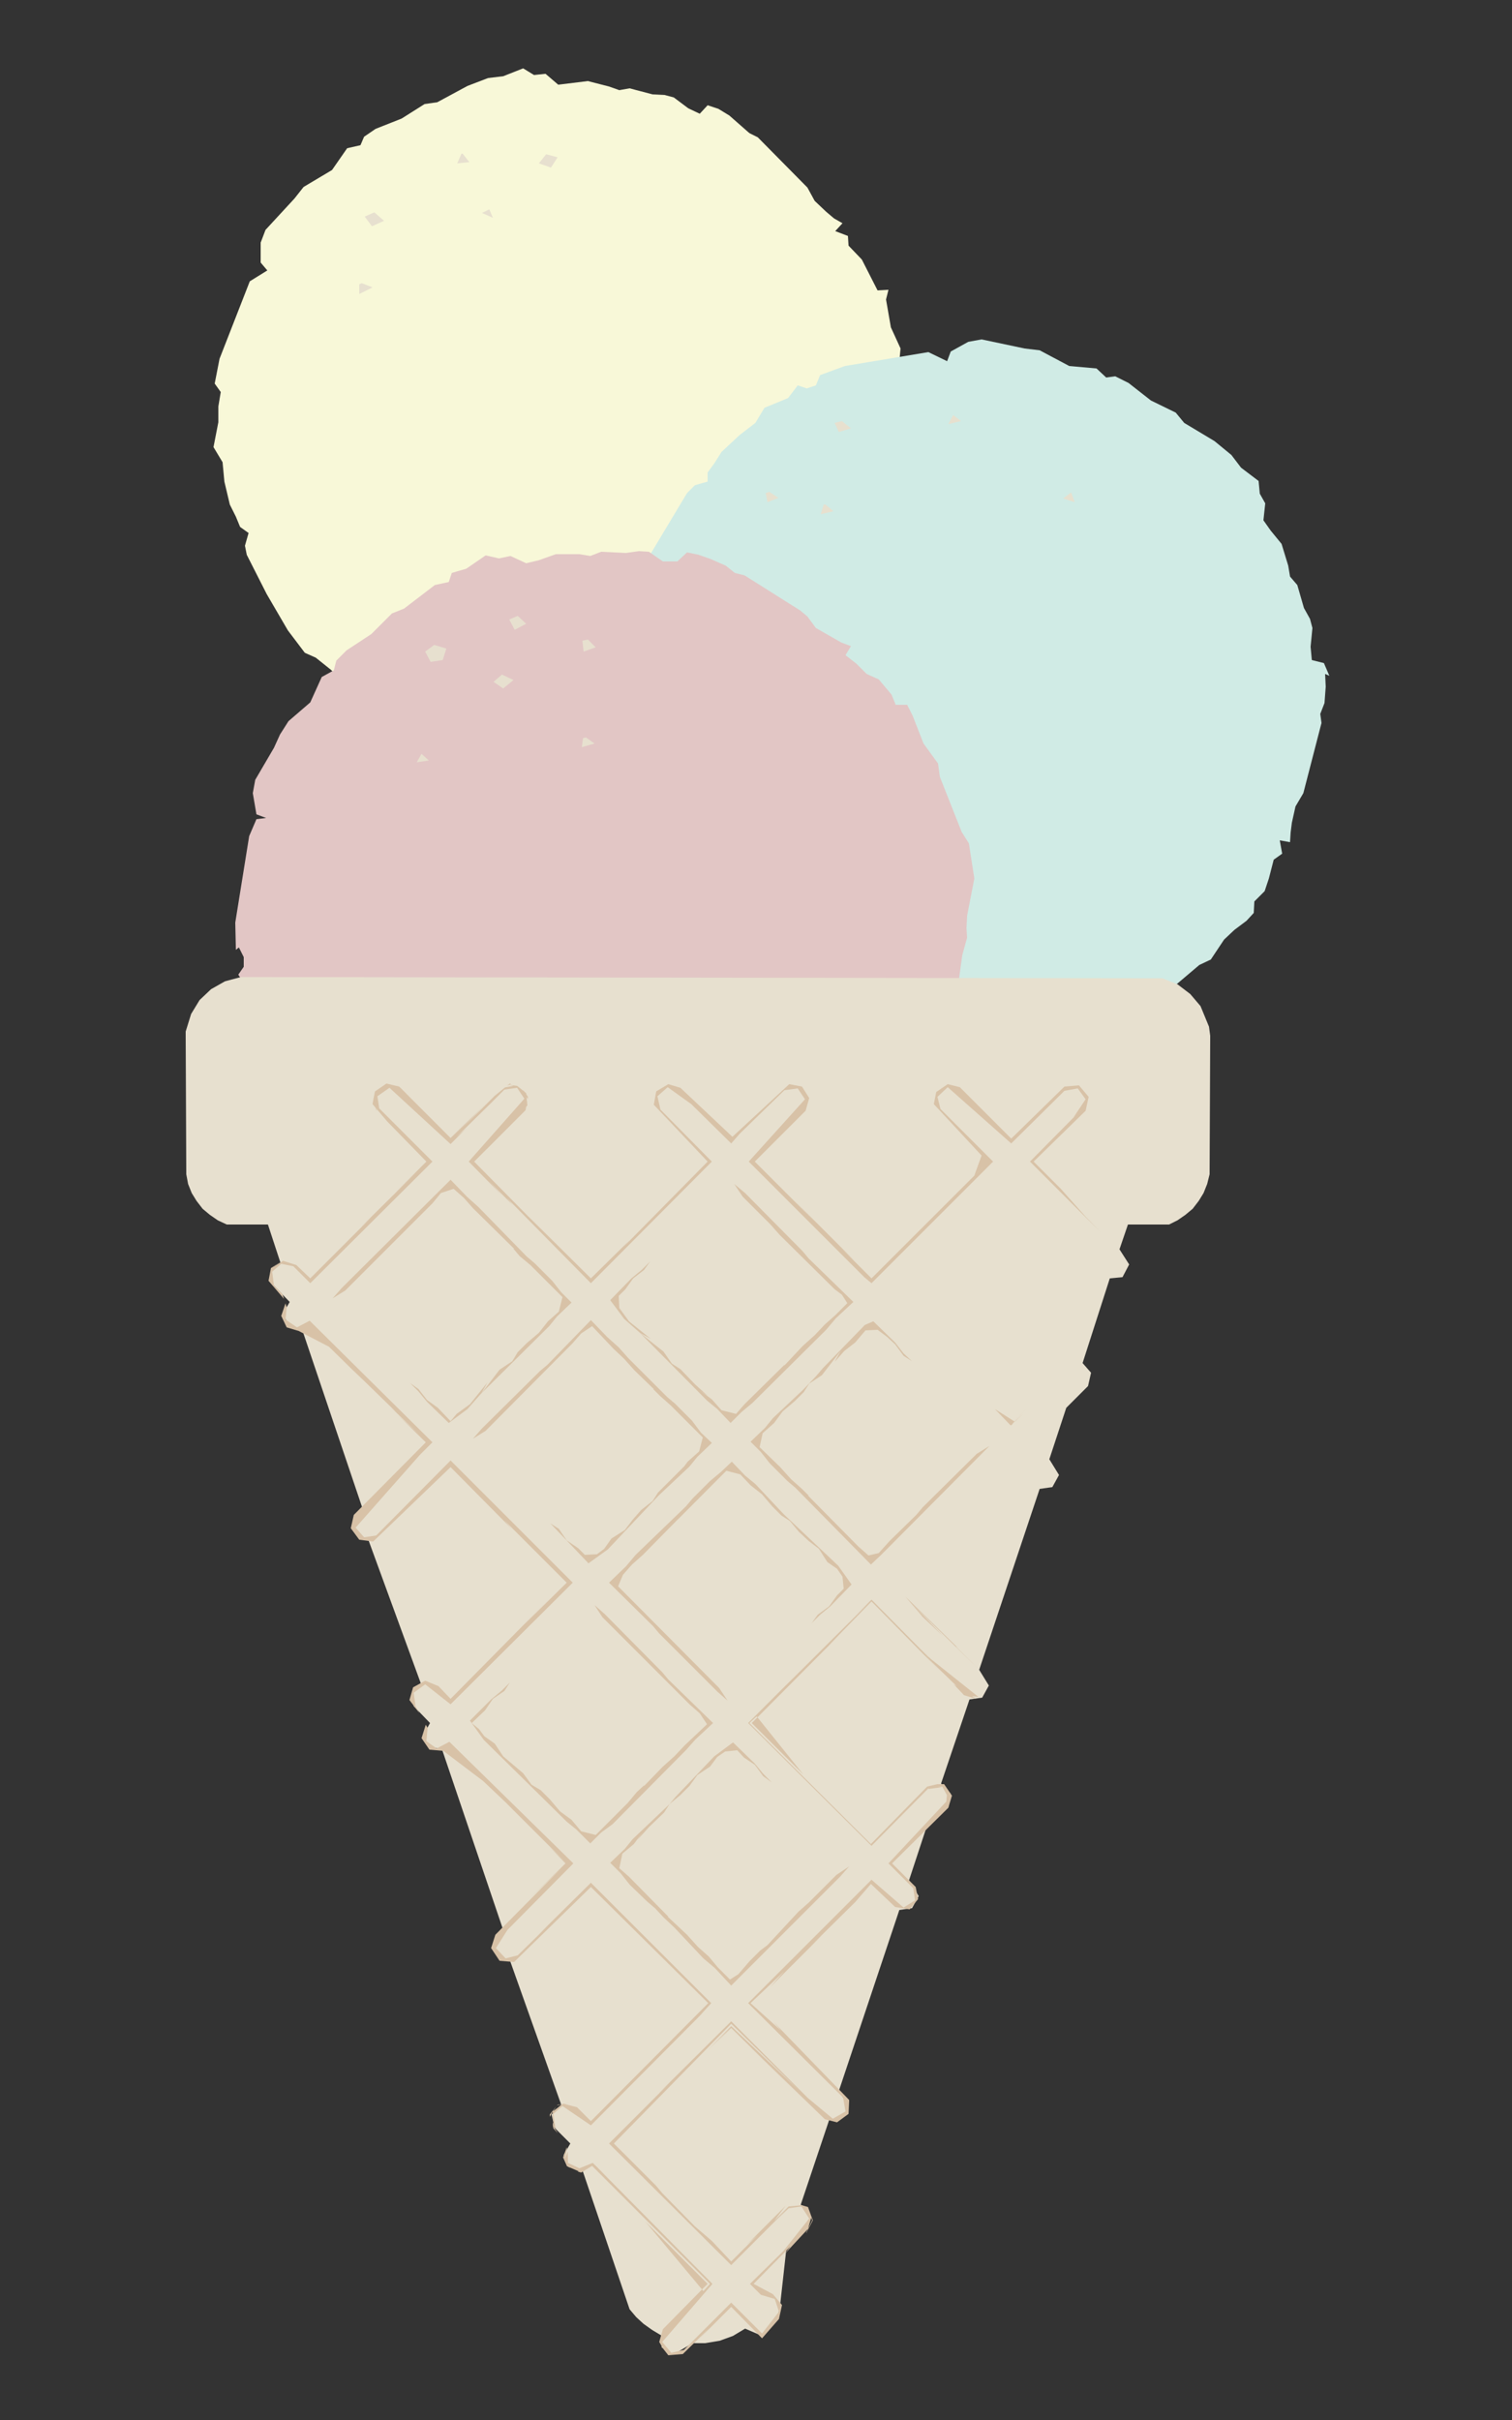 <?xml version="1.0" encoding="utf-8"?>
<!-- Generator: Adobe Illustrator 17.0.0, SVG Export Plug-In . SVG Version: 6.00 Build 0)  -->
<!DOCTYPE svg PUBLIC "-//W3C//DTD SVG 1.1//EN" "http://www.w3.org/Graphics/SVG/1.1/DTD/svg11.dtd">
<svg version="1.1" id="Layer_1" xmlns="http://www.w3.org/2000/svg" xmlns:xlink="http://www.w3.org/1999/xlink" x="0px" y="0px"
	 width="250px" height="400px" viewBox="0 0 250 400" enable-background="new 0 0 250 400" xml:space="preserve">
<rect x="0" y="0" width="250" height="400" fill="#333333" stroke="none"/>
<polygon fill="#F8F8D8" points="150.3,68.8 148.7,59.7 148.9,57.6 147.3,54.1 146.5,49.5 146.9,47.9 145.1,48 142.5,42.9 
	140.3,40.6 140.2,39 138.1,38.2 139.3,36.9 137.9,36.1 136.6,35 134.7,33.2 133.5,31 125.3,22.7 123.9,22 120.6,19.1 118.8,18 
	117,17.4 115.7,18.8 113.8,17.9 111.4,16.1 109.9,15.7 107.9,15.6 104.1,14.6 102.4,14.9 100.7,14.3 97.2,13.4 92.3,14 90.2,12.2 
	88.3,12.4 86.5,11.3 83.2,12.6 80.7,12.9 77.3,14.2 72.3,16.9 70.2,17.2 66.4,19.6 62.1,21.3 60.2,22.6 59.6,24 57.4,24.5 
	54.9,28.1 50.2,30.9 48.7,32.8 43.9,38 43.1,40.1 43.1,43.4 44.2,44.7 41.3,46.5 36.3,59.3 35.5,63.4 36.5,64.8 36.1,67.2 
	36.1,69.8 35.3,73.9 36.8,76.4 37.1,79.6 38,83.4 39,85.4 39.7,87.1 41.1,88.1 40.5,90.2 40.8,91.7 44.1,98.2 47.6,104.2 
	50.4,107.9 52.2,108.7 54.7,110.7 56.8,112.7 71.7,122.4 75.4,123.1 78.6,123.3 78.4,120.7 86.9,122.3 92.5,122.6 98,122.3 
	103.3,121.5 108.6,120.1 113.6,118.2 118.4,115.9 124.9,111.6 125.8,113.3 128.3,112.5 126.7,112.9 127.8,111.6 128.2,109.5 
	134.9,101.7 135.6,104.3 134.1,106.3 132.6,106.1 132.6,109.1 131,111 132.8,109.9 134.1,108.4 136.3,106.7 137.7,105.2 
	137.9,101.9 142.5,98.7 143.5,96.6 144.4,93.2 146.3,87.7 147.7,85.2 147.9,83.7 148.4,81.9 149.8,78.9 150.5,77 151.1,74.5 
	151.1,70.2 151.2,70 "/>
<polygon fill="#D0EBE5" points="219.8,111.7 218.9,109.6 216.9,109.1 216.7,106.9 217,103.8 216.6,102.3 215.6,100.5 214.5,96.7 
	213.3,95.3 213,93.5 211.9,89.9 210.1,87.7 208.9,86 209.2,83.2 208.3,81.6 208.1,79.5 205.2,77.3 203.6,75.2 200.8,72.9 
	195.8,69.9 194.4,68.2 190.3,66.2 186.6,63.3 184.4,62.2 182.9,62.4 181.3,60.9 176.8,60.5 171.9,57.9 169.4,57.6 162.3,56.1 
	160.1,56.5 157.2,58.1 156.6,59.7 153.5,58.2 139.7,60.5 135.6,62 134.9,63.7 133.4,64.2 131.9,63.7 130.3,65.8 126.4,67.4 
	124.9,69.9 122.3,71.9 119.3,74.7 118.1,76.6 117,78.1 117,79.6 114.9,80.2 113.6,81.5 106.1,94 106.2,96.2 104.4,98.4 104.6,100.5 
	103.5,106.6 102.8,124.8 104.1,128.3 105.7,131.3 107.7,129.7 110.8,138.1 113.5,143.2 116.6,147.8 120.2,152.1 124.1,156 
	128.4,159.4 133,162.4 137.8,164.9 140.1,165.9 139.2,168.1 141.2,169.2 140,168.1 141.7,168.4 143.7,167.6 154.1,169.5 
	152.2,171.4 149.7,171.1 149,169.7 146.4,171.2 143.9,170.9 145.8,171.8 147.9,172.2 150.5,173.2 152.5,173.5 155.7,172.1 
	157.9,173.2 160.8,174.4 163.1,174.2 172.4,172.1 175.4,172 178.6,170.8 181.9,170.5 185.5,169.8 190.3,167 191.1,165.6 
	198.3,159.5 200.2,158.6 202.4,155.3 204.1,153.7 206.1,152.2 207.3,150.9 207.4,149 209.1,147.3 209.8,145.2 210.6,142.1 
	212,141.1 211.6,138.9 213.3,139.2 213.4,137.6 213.6,136 214.2,133.3 215.5,131.1 218.5,119.5 218.3,118 219,116.2 219.2,113.5 
	219.1,111.4 "/>
<polygon fill="#E2C6C5" points="161.1,145.2 160.2,139.4 159,137.5 155.4,128.4 155.1,126.2 152.7,122.9 150.9,118.3 150,116.5 
	148.1,116.5 147.4,114.8 145.3,112.3 143.3,111.4 141.6,109.7 139.8,108.3 140.7,106.8 139.1,106.2 134.9,103.8 133.5,101.9 
	132.3,100.9 123.1,95.1 121.5,94.7 120,93.5 117.5,92.4 115.5,91.7 113.6,91.3 112,92.8 109.6,92.8 107.3,91.2 105.6,91.1 
	103.5,91.4 99.4,91.2 97.6,91.9 95.8,91.6 91.9,91.6 89.1,92.6 87,93.1 84.4,91.9 82.5,92.3 80.3,91.8 77.1,94 74.7,94.7 74.2,96.2 
	71.9,96.7 66.8,100.6 64.8,101.4 61.4,104.8 57.3,107.5 55.6,109.2 55.2,110.8 53.2,111.9 51.3,116.1 47.7,119.2 46.3,121.4 
	45.3,123.6 42.2,128.9 41.8,131.1 42.4,134.6 44,135.2 42.4,135.4 41.2,138.2 38.9,152.5 39,157 39.5,156.6 40.3,158.2 40.3,159.8 
	39.4,161.1 40.9,163.4 41.1,167.8 42.9,169.2 43.2,170.7 157.1,170.7 157.8,168.4 157.9,166.7 159.1,157.9 159.9,155 159.8,153.4 
	159.9,151.4 "/>
<polygon fill="#E7E0CF" points="90.3,25.5 89.1,27 91.1,27.7 92.2,26 "/>
<polygon fill="#E7E0CF" points="59.8,46.8 59.4,47 59.4,48.6 61.6,47.5 "/>
<polygon fill="#E7E0CF" points="61.9,35.1 60.3,35.8 61.5,37.4 63.5,36.5 "/>
<polygon fill="#E7E0CF" points="80.9,34.6 79.7,35.2 81.5,36 "/>
<polygon fill="#E7E0CF" points="76.5,25.4 76.3,25.4 75.6,27 77.6,26.8 "/>
<polygon fill="#E7E0CF" points="97.2,105.7 96.3,105.9 96.5,107.7 98.5,107 "/>
<polygon fill="#E7E0CF" points="139.2,69.6 138,69.9 138.7,71.4 140.7,70.8 "/>
<polygon fill="#E7E0CF" points="157.6,68.6 156.8,70.1 158.9,69.6 "/>
<polygon fill="#E7E0CF" points="177.1,81.4 175.8,82.4 177.7,83 "/>
<polygon fill="#E7E0CF" points="136.5,83.4 136.2,83.4 135.7,85 137.8,84.5 "/>
<polygon fill="#E7E0CF" points="127.2,81.3 126.6,81.5 126.9,83 128.7,82.3 "/>
<polygon fill="#E7E0CF" points="83,111.5 81.6,112.7 83.2,113.8 84.9,112.4 "/>
<polygon fill="#E7E0CF" points="96.9,121.9 96.4,122 96.2,123.5 98.3,122.9 "/>
<polygon fill="#E7E0CF" points="69.7,124.6 68.9,126 70.9,125.7 "/>
<polygon fill="#E7E0CF" points="71.8,106.6 70.3,107.7 71.2,109.4 73.2,109.1 73.8,107.2 "/>
<polygon fill="#E7E0CF" points="85.6,101.8 84.2,102.4 85.1,104.1 87,103.1 "/>
<polygon fill="#E7E0CF" points="199.9,169.7 198.5,166.3 196.8,164.3 194.7,162.7 192.2,161.7 39.8,161.5 37.2,162.2 34.9,163.5 
	33,165.3 31.6,167.6 30.7,170.5 30.8,194.1 31.1,195.7 31.7,197.2 32.5,198.5 33.5,199.8 34.7,200.8 36,201.7 37.5,202.4 
	44.3,202.4 46.4,208.8 44.9,210.1 45,212.2 47.9,215.2 46.8,217.1 47.7,219.1 49.9,219.6 60,249.5 58.5,251.4 59,253.6 60.9,254.5 
	69.6,278.3 68.1,279.7 68.4,282 71.1,284.8 70,286.8 70.8,288.6 73.1,289.2 83.2,319 81.7,321.2 82.2,323.2 84.3,324 92.8,347.9 
	91.2,349.5 91.7,351.7 94.3,354.3 93.2,356.2 94,358.2 96.3,358.7 104.1,381.7 105.2,383 106.4,384.1 107.8,385.1 109.3,386 
	109.4,388 111.3,389.2 114.5,387.3 116.6,387.3 119,386.9 121.2,386.1 123.2,384.9 126,386.1 128.6,383.1 129,380.9 130,371.9 
	133.6,368.3 134,366 132.4,364.4 137.1,350.4 139.2,350.2 140.3,348.1 138.7,345.6 148.7,315.7 150.8,315.4 151.9,313.4 
	150.3,310.8 153.1,302.3 156.8,298.7 157.2,296.5 155.6,294.8 160.3,280.9 162.4,280.6 163.5,278.6 161.9,276 171.9,246.1 
	174,245.8 175.1,243.8 173.5,241.2 176.3,232.7 179.9,229.1 180.4,226.9 179,225.3 183.5,211.3 185.6,211.1 186.7,209 185.1,206.5 
	186.5,202.4 193.3,202.4 194.7,201.7 196,200.8 197.2,199.8 198.2,198.5 199,197.2 199.6,195.7 200,194.1 200.1,171.2 "/>
<polygon fill="#D8C2A7" points="138.6,258.8 129.6,250.3 124.9,245.3 123.2,243.9 121,241.6 119.2,243.3 117.4,244.8 114.5,247.7 
	113.4,249 105.1,257 103.5,258.9 100.7,261.6 108,268.8 109,270 118.6,279.6 120.3,281.1 118.9,279 102.2,262.2 103,260.3 
	104.5,258.6 106.3,257 112.015,251.195 112,251.2 112.02,251.189 112.1,251.1 112.064,251.166 120.1,243.1 122.4,243.7 124.1,245.5 
	126,247 127.7,249 129.2,250.5 130.6,251.4 132.1,253.2 133.7,254.7 135.4,256 136.8,258.2 138.4,259.3 139.3,260.6 139.5,262.6 
	138.4,263.7 137.1,265.5 135.2,266.9 134.2,268.3 135.6,266.9 137.3,265.5 140.8,261.9 "/>
<polygon fill="#D8C2A7" points="115.9,236.8 114.4,234.8 111.6,232 110.3,230.9 103.9,224.5 102.3,222.7 100.4,221 97.7,218.2 
	90.5,225.6 89.3,226.6 79.7,236.1 78.2,237.8 80.3,236.5 94.6,222.1 96.1,220.4 97.9,219.2 101.4,222.9 103.2,224.6 104.9,226.5 
	108.1,229.6 108,229.6 109.1,230.7 110.9,232.3 116.2,237.6 115.6,239.9 113.7,241.6 113.14,242.36 108.8,246.7 107.9,248.1 
	106,249.6 104.6,251.2 103.3,252.9 101.1,254.3 99.9,256 98.7,256.9 96.7,257 95.6,255.9 93.7,254.6 92.4,252.7 91,251.8 
	97.3,258.4 100.5,256.1 108.9,247.2 114,242.4 115.3,240.8 117.7,238.5 "/>
<polygon fill="#D8C2A7" points="133.7,208 132.7,206.8 123.2,197.2 121.4,195.7 122.8,197.8 127.4,202.4 128.9,204.1 138,213.1 
	139.2,214 140.1,215.4 138.1,217.4 136.4,218.9 134.7,220.7 132.7,222.5 129.7,225.7 129.695,225.603 123.1,232.1 121.7,233.7 
	119.3,233.1 117.7,231.3 115.7,229.8 117,230.7 114.9,228.8 112.5,226.3 111.1,225.4 109.7,223.4 105.8,220.3 107.6,221.3 
	104,218.4 102.4,216.2 102.3,214.2 103.4,213.1 104.7,211.3 106.5,209.9 107.5,208.5 106.1,209.9 104.4,211.3 100.9,214.9 
	103.2,218 105.7,220.2 116.9,231.5 118.6,232.9 120.8,235.2 122.6,233.4 124.4,231.9 136.6,219.8 138.2,217.9 141.1,215.2 "/>
<polygon fill="#D8C2A7" points="92.8,213.6 91.3,211.7 88.4,208.8 87.1,207.7 79.1,199.5 77.2,197.8 74.5,195 56.5,212.9 55,214.6 
	57.1,213.3 71.5,198.9 72.9,197.2 75,196.5 76.7,198 78.2,199.7 85,206.4 84.9,206.4 85.9,207.6 87.7,209.1 93,214.4 92.4,216.8 
	90.6,218.4 89.1,220.3 87.1,222 85.6,223.5 84.7,225 82.6,226.4 79.6,230.3 80.6,228.5 77.7,232.1 75.5,233.7 74.5,234.9 
	72.4,232.7 70.6,231.4 69.2,229.6 67.8,228.6 69.2,230 70.6,231.7 74.2,235.2 77.3,232.9 79.5,230.4 90.8,219.2 92.1,217.6 
	94.5,215.3 "/>
<polygon fill="#D8C2A7" points="110.5,277.6 109.5,276.4 100,266.8 98.3,265.3 99.6,267.3 114,281.7 115.7,283.2 116.9,285 
	113.2,288.5 111.5,290.3 109.6,292 106.5,295.2 106.5,295.1 105.3,296.2 103.8,298 98.5,303.3 96.1,302.7 94.5,300.8 92.6,299.4 
	90.9,297.4 89.4,295.9 87.9,295 86.5,293.1 83.2,290.3 81.8,288.2 80.1,287 79.2,285.8 78,284.8 80.2,282.7 81.5,280.8 83.4,279.5 
	84.3,278.1 83,279.4 81.2,280.9 77.7,284.4 80,287.6 93.7,301.1 95.3,302.4 97.6,304.7 99.4,302.9 101.3,301.5 113.4,289.3 
	115,287.5 117.9,284.8 "/>
<polygon fill="#D8C2A7" points="138.3,309.9 133.7,314.5 132,316 126.9,321.5 125.7,322.4 123.9,324.2 122.1,326.3 120.7,327.2 
	118.7,325.2 117.2,323.4 115.4,321.8 113.6,319.8 110.4,316.8 110.5,316.8 104,310.2 102.4,308.8 102.9,306.4 104.8,304.8 
	106.3,302.8 105.4,304.1 107.3,302 109.8,299.6 110.7,298.2 104.6,304 103.3,305.6 100.9,307.9 102.6,309.6 104.1,311.5 107,314.3 
	108.3,315.4 109.7,316.9 111.5,318.6 116.3,323.7 118.2,325.3 120.9,328.2 138.9,310.2 140.4,308.5 "/>
<polygon fill="#D8C2A7" points="126.2,293.2 124.8,291.5 121.2,288 118.1,290.3 111.7,297 110.7,298.2 112.5,296.7 114,295.2 
	115.3,293.4 117.4,292 118.6,290.4 119.9,289.5 121.9,289.3 123,290.5 124.8,291.7 126.2,293.6 127.6,294.6 "/>
<polygon fill="#D8C2A7" points="161.5,240.3 152.6,249.1 151.5,250.4 147.1,254.7 145.3,256.7 143.6,257.1 141.9,255.6 133.6,247.2 
	133.7,247.2 132.6,246.1 130.8,244.5 129,242.5 125.6,239.2 126.1,236.9 128,235.2 129.4,233.3 131.4,231.6 132.9,230.1 
	133.8,228.7 135.9,227.3 139,223.3 138,225.1 139.6,223.3 141.4,221.9 143.1,219.9 145.1,219.8 146.7,221 148,222.2 149.4,224.1 
	150.8,225 149.4,223.7 148,221.9 144.4,218.4 143,219 136.1,226.1 134.9,227.5 132.8,229.7 127.8,234.4 126.5,236 124.1,238.3 
	125.8,240 127.3,241.9 130.2,244.8 131.5,245.9 144,258.6 145.7,257 163.6,239 "/>
<polygon fill="#D8C2A7" points="167.687,234.925 169.892,232.682 167.676,234.918 164.5,232.9 167.1,235.6 167.153,235.541 
	167.2,235.6 167.491,235.294 167.443,235.264 167.764,234.974 "/>
<polygon fill="#D8C2A7" points="168.024,234.742 168.748,233.985 168.016,234.749 167.764,234.974 167.785,234.989 167.491,235.294 
	167.5,235.3 167.785,234.989 167.8,235 169.3,233.6 "/>
<polygon fill="#D8C2A7" points="161.7,275.8 158,272.1 158.3,272.3 149.7,263.9 152.193,266.811 146.9,261.6 152.2,266.819 
	152.5,267.2 155.9,270.4 150.9,265.2 "/>
<polygon fill="#D8C2A7" points="181.9,203.6 179.4,201 175.4,196.5 170.9,192 179.5,183.6 180,181.3 178.4,179.4 176,179.6 
	167.2,188.2 158.7,179.7 156.7,179.2 154.8,180.5 154.4,182.5 162.3,191 161.1,194.3 162.73,192.685 144.1,211.3 139,206.2 
	141.3,208.4 131.4,198.5 134.9,202.1 124.8,192 133.2,183.6 133.8,181.5 132.6,179.6 130.5,179.2 121.1,187.9 112.5,179.8 
	110.5,179.2 108.5,180.4 108.1,182.6 117,192 103,206.2 104.127,204.968 97.7,211.3 87.201,200.894 93.3,207.1 78.4,192 
	79.242,191.164 79.2,191.2 80.574,189.829 80.372,190.039 86.9,183.5 86.995,182.953 87.2,182.7 87.143,182.212 87.183,182.014 
	87.133,182.103 87.058,181.274 87.248,181.675 87.3,181.3 87.023,180.892 87,180.7 86.716,180.455 86.49,180.136 86.608,180.367 
	85.75,179.674 85.854,179.698 85.716,179.647 85.52,179.492 85.156,179.437 85.154,179.437 85.152,179.437 84.205,179.312 
	84.503,179.188 84.3,179.1 84.045,179.299 84.027,179.3 84.042,179.302 83.844,179.46 84.173,179.325 84.901,179.482 
	83.502,179.736 81.794,181.128 76.338,186.563 79.7,183.1 74.6,188.1 80.444,182.258 74.5,188.1 66.4,180 68.9,182.4 66,179.6 
	63.9,179.1 62,180.4 61.754,181.606 61.7,181.4 61.752,181.616 61.6,182.5 62.115,183.116 62.2,183.5 62.301,183.599 62.187,183.2 
	64.02,185.359 70.5,192 65.457,197.033 69.1,193.5 59.6,202.9 61.4,201.2 51.3,211.3 49,209.1 46.8,208.4 44.9,209.6 46.8,208.3 
	44.8,209.6 44.4,211.7 46.966,214.703 46.707,213.919 45.3,212.5 45,210.2 46.5,208.9 48.5,209.3 51.3,212.1 71.5,192 62.7,183.2 
	62.4,181.2 64.4,179.8 74.5,189.1 77.1,186.5 75.4,188 81.1,182.4 78.868,184.656 83.4,180.1 85.5,179.8 86.7,181.6 77.5,192 
	83.1,197.7 80.8,195.2 84.8,199.2 83.8,198 97.7,212.1 117.7,192 109.2,183.4 108.7,181.2 110.4,179.7 114.3,182.5 120.9,189 
	122.3,187.4 129.7,180.2 131.9,179.9 133.1,181.7 123.8,192 142.9,211.1 144.1,212.1 164.2,192 155.5,183.3 155,181.3 156.7,179.7 
	167.2,189 176,180.3 178.2,179.9 179.5,181.7 177.5,184.7 178.8,183.4 170.3,192 "/>
<polygon fill="#D8C2A7" points="133.466,347.571 126.28,340.496 123.6,337.9 "/>
<polygon fill="#D8C2A7" points="161.774,280.478 153.911,274.217 151.9,272.2 153.768,274.103 153.4,273.8 144.1,264.4 141.7,266.8 
	143.9,264.7 129.416,279.101 131.3,277.2 123.7,284.8 144.1,305.1 153.5,295.6 153.599,295.591 153.163,296.012 153.5,295.7 
	155.8,295.4 154.978,295.399 155.8,295.3 156.567,296.706 156.465,297.777 146.9,308 151,312.1 151.3,314.1 149.4,315.3 
	144.1,310.7 123.7,331.1 139.4,346.7 139.8,349 137.7,350.2 133.6,346.8 134.038,347.243 120.9,334.1 108.8,346.1 110.7,344.3 
	100.7,354.3 120.9,374.4 130.2,365.1 128.8,366.6 130.4,365 132.5,364.7 133.8,366.7 129.5,372.1 124,377.5 125.8,379.3 128.1,380 
	128.8,382.1 126,385.7 120.9,380.6 113.1,388.4 111,388.9 109.5,387.1 117.8,377.5 98.8,358.3 100.661,360.066 98,357.5 95.8,358.4 
	93.9,357.5 93.878,355.631 93.4,356.9 93.743,355.038 93.691,354.947 93.1,356.6 93.741,358.052 95.676,358.89 95.538,358.943 
	96.1,359.1 97.9,358 117.4,377.5 116.3,378.7 116.074,378.421 109.6,385 109,387.1 109.691,388.269 110.5,389.3 112.9,389.1 
	117.3,384.8 115.5,386.7 120.9,381.3 126,386.5 128.8,383.3 129.3,381 127.8,379.2 124.6,377.5 130.7,371.3 129.7,372.6 
	133.6,368.4 134.13,366.582 134.3,367 133.3,369 133.3,369.1 134.4,367 134.185,366.432 134.2,366.4 134.151,366.34 133.6,364.8 
	132.735,364.548 132.7,364.5 132.589,364.508 131.101,364.116 132.553,364.511 130.4,364.7 128,367.1 129.9,364.6 123.5,371 
	125.3,369.4 120.9,373.8 117.7,370.4 114.9,368 109.5,362.5 108.5,361.3 102.017,354.801 104.2,357 101.5,354.3 120.9,334.5 
	132.4,345.8 120.9,334.9 117,338.9 120.9,335.1 118.5,337.6 120.9,335.2 126.28,340.496 136.395,350.294 138.4,350.8 140.3,349.4 
	140.4,347.3 140.4,347.1 127.9,334.2 129.2,335.7 124.1,331.1 129.671,325.824 127.3,328.5 136.1,319.7 134,321.7 141.4,314.4 
	144,311.4 148,315.2 150.4,315.6 151.8,313.9 151.4,311.9 147.5,308 156.8,298.8 157.4,296.8 156.1,294.9 154.983,294.907 
	153.3,295.3 144,304.8 123.9,284.8 125.1,283.7 125.243,283.86 138.743,270.29 136.9,272.1 144.1,264.7 155.9,276.7 
	152.868,273.558 158.202,278.718 157.7,278.4 159.4,280.2 161.4,280.8 160.708,280.362 "/>
<polygon fill="#D8C2A7" points="117.6,331.1 97.7,311.2 88.9,319.9 90.7,318.2 85.6,323.2 83.6,323.7 82,322 83.9,319 94.8,308 
	74.3,287.9 72.2,289 70.5,287.8 70.7,285.6 70.397,285.081 69.7,287.3 71,289.2 73.3,289.4 79.9,294.4 83.546,297.857 
	83.529,297.835 84.974,299.269 83.717,298.033 93.641,307.94 90.9,305.3 93.5,308 87.4,314 92.9,308.7 81.9,319.8 81.2,322 
	82.6,324.1 85,324.3 97.7,311.9 117.1,331.1 97.7,350.6 95.4,348.3 93.326,347.765 94.3,347.6 93.265,347.749 93.1,347.7 
	93.009,347.784 92.2,347.9 92.113,347.995 92.954,347.827 91.447,348.966 91.97,348.169 90.9,349.5 90.9,349.9 91.1,349.526 
	91.101,349.531 91.101,349.524 91.397,349.045 91.389,349.933 91.599,351.484 91.392,350.717 91.397,351.305 91.5,351.8 
	92.233,352.604 91.7,351.8 91.605,351.504 92.014,351.912 91.8,351.5 91.5,349.4 93,348.1 97.7,351.3 115.606,333.293 115.6,333.3 
	115.606,333.293 116.8,332.1 115.65,333.241 "/>
<polygon fill="#D8C2A7" points="91.7,258.6 74.5,241.4 62.2,253.8 60.2,254.1 58.8,252.5 69.4,240.5 71.5,238.4 51.2,218.3 
	49.1,219.4 47.2,218.1 47.4,216.107 47,217.1 47.396,216.082 47.205,215.438 46.5,217.5 47.4,219.4 49.4,220 54.398,222.606 
	60.1,228.2 58.1,226.2 65.595,233.49 64.7,232.7 69.4,237.2 65.8,233.9 70.4,238.4 58.5,250.4 58,252.6 59.4,254.5 61.7,254.8 
	74.5,242.5 84.6,252.7 83.4,251.3 93.7,261.6 86.6,268.6 91.189,263.906 74.5,280.8 72.5,278.7 70.3,277.8 68.3,278.9 67.7,281 
	69.337,283.154 68.7,282 68.4,279.8 70.3,278.4 74.5,281.7 94.7,261.6 "/>
<polygon fill="#D8C2A7" points="125.243,283.86 124.3,284.8 132.851,293.339 "/>
<polygon fill="#D8C2A7" points="106.7,367.2 116.074,378.421 117,377.5 "/>
</svg>

